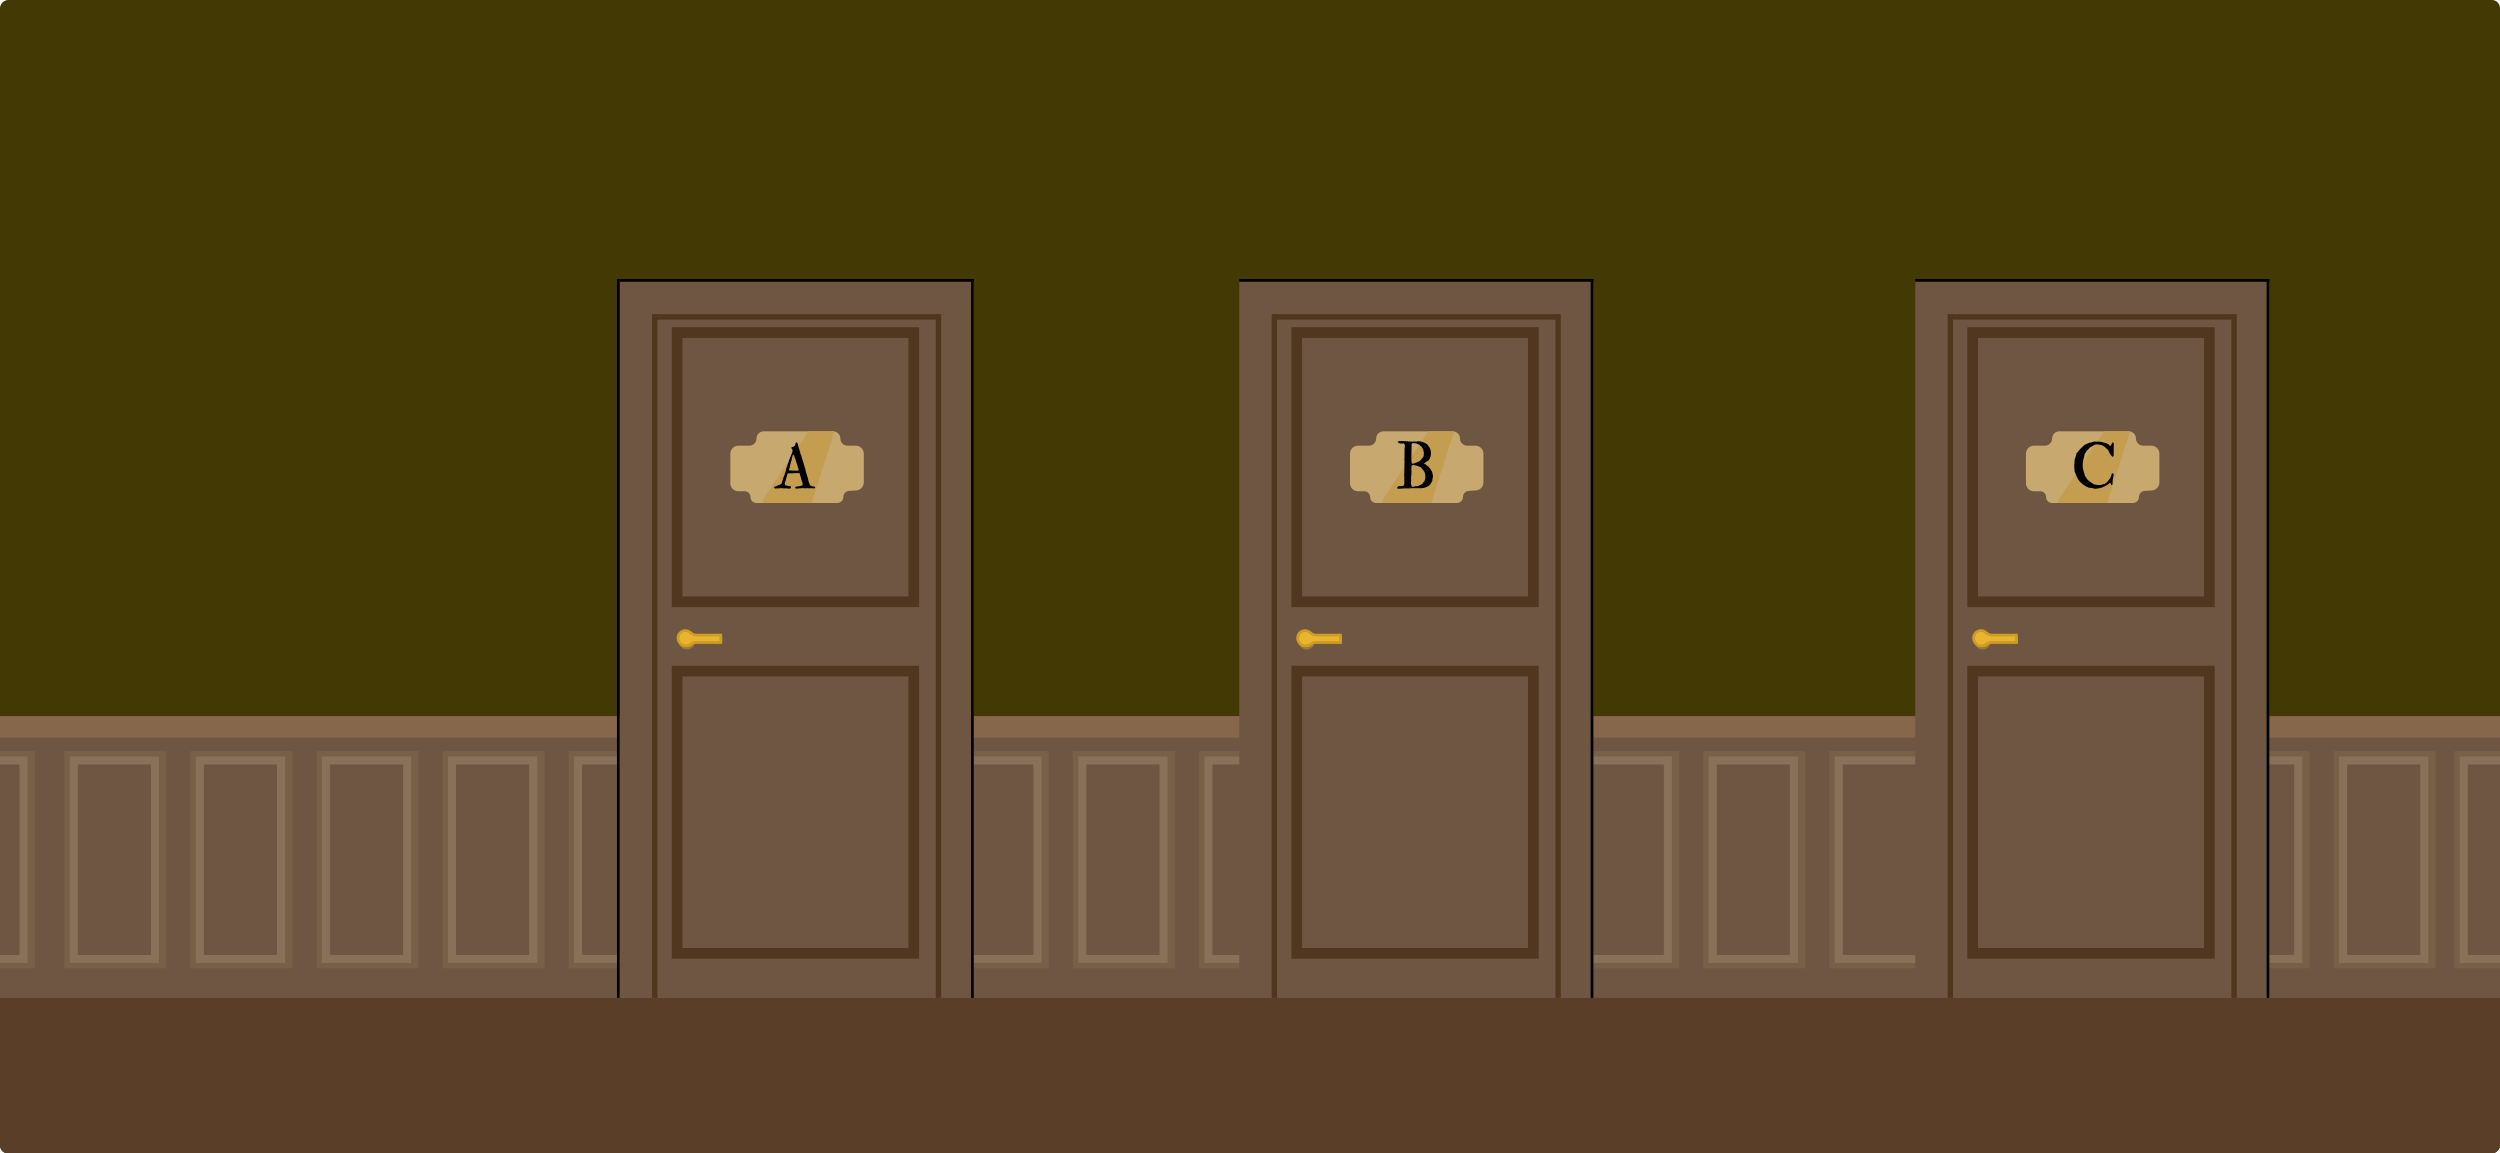 <svg width="932" height="430" viewBox="0 0 932 430" fill="none" xmlns="http://www.w3.org/2000/svg">
<g clip-path="url(#clip0_372_2349)">
<rect y="430" width="430" height="932" rx="3" transform="rotate(-90 0 430)" fill="#423904"/>
<rect y="267" width="932" height="107" fill="#6E5643"/>
<rect x="25.5" y="281.5" width="35" height="78" stroke="#785F48" stroke-width="3"/>
<rect x="27.5" y="283.5" width="30.272" height="74" stroke="#897059" stroke-width="3"/>
<rect x="-23.5" y="281.5" width="35" height="78" stroke="#785F48" stroke-width="3"/>
<rect x="-21.5" y="283.5" width="30.272" height="74" stroke="#897059" stroke-width="3"/>
<rect x="72.5" y="281.5" width="35" height="78" stroke="#785F48" stroke-width="3"/>
<rect x="74.5" y="283.5" width="30.272" height="74" stroke="#897059" stroke-width="3"/>
<rect x="119.5" y="281.5" width="35" height="78" stroke="#785F48" stroke-width="3"/>
<rect x="121.5" y="283.5" width="30.272" height="74" stroke="#897059" stroke-width="3"/>
<rect x="166.5" y="281.5" width="35" height="78" stroke="#785F48" stroke-width="3"/>
<rect x="168.5" y="283.5" width="30.272" height="74" stroke="#897059" stroke-width="3"/>
<rect x="213.5" y="281.5" width="35" height="78" stroke="#785F48" stroke-width="3"/>
<rect x="215.5" y="283.5" width="30.272" height="74" stroke="#897059" stroke-width="3"/>
<rect x="260.5" y="281.5" width="35" height="78" stroke="#785F48" stroke-width="3"/>
<rect x="262.5" y="283.5" width="30.272" height="74" stroke="#897059" stroke-width="3"/>
<rect x="307.5" y="281.5" width="35" height="78" stroke="#785F48" stroke-width="3"/>
<rect x="309.5" y="283.5" width="30.272" height="74" stroke="#897059" stroke-width="3"/>
<rect x="354.5" y="281.5" width="35" height="78" stroke="#785F48" stroke-width="3"/>
<rect x="356.5" y="283.5" width="30.272" height="74" stroke="#897059" stroke-width="3"/>
<rect x="401.5" y="281.5" width="35" height="78" stroke="#785F48" stroke-width="3"/>
<rect x="403.5" y="283.5" width="30.272" height="74" stroke="#897059" stroke-width="3"/>
<rect x="448.5" y="281.5" width="35" height="78" stroke="#785F48" stroke-width="3"/>
<rect x="450.5" y="283.5" width="30.272" height="74" stroke="#897059" stroke-width="3"/>
<rect x="495.5" y="281.5" width="35" height="78" stroke="#785F48" stroke-width="3"/>
<rect x="497.5" y="283.5" width="30.272" height="74" stroke="#897059" stroke-width="3"/>
<rect x="542.5" y="281.5" width="35" height="78" stroke="#785F48" stroke-width="3"/>
<rect x="544.5" y="283.5" width="30.272" height="74" stroke="#897059" stroke-width="3"/>
<rect x="589.5" y="281.5" width="35" height="78" stroke="#785F48" stroke-width="3"/>
<rect x="591.5" y="283.5" width="30.272" height="74" stroke="#897059" stroke-width="3"/>
<rect x="636.5" y="281.5" width="35" height="78" stroke="#785F48" stroke-width="3"/>
<rect x="638.5" y="283.5" width="30.272" height="74" stroke="#897059" stroke-width="3"/>
<rect x="683.5" y="281.5" width="35" height="78" stroke="#785F48" stroke-width="3"/>
<rect x="685.5" y="283.5" width="30.272" height="74" stroke="#897059" stroke-width="3"/>
<rect x="730.5" y="281.5" width="35" height="78" stroke="#785F48" stroke-width="3"/>
<rect x="732.5" y="283.5" width="30.272" height="74" stroke="#897059" stroke-width="3"/>
<rect x="777.5" y="281.5" width="35" height="78" stroke="#785F48" stroke-width="3"/>
<rect x="779.5" y="283.5" width="30.272" height="74" stroke="#897059" stroke-width="3"/>
<rect x="824.5" y="281.5" width="35" height="78" stroke="#785F48" stroke-width="3"/>
<rect x="826.5" y="283.5" width="30.272" height="74" stroke="#897059" stroke-width="3"/>
<rect x="871.5" y="281.5" width="35" height="78" stroke="#785F48" stroke-width="3"/>
<rect x="873.5" y="283.5" width="30.272" height="74" stroke="#897059" stroke-width="3"/>
<rect x="916.5" y="281.5" width="35" height="78" stroke="#785F48" stroke-width="3"/>
<rect x="918.5" y="283.5" width="30.272" height="74" stroke="#897059" stroke-width="3"/>
<rect y="267" width="932" height="8" fill="#86674B"/>
<rect y="372" width="932" height="58" fill="#5B3E27"/>
<rect width="131.976" height="266.975" transform="matrix(-1 0 0 1 362.976 105)" fill="#6E5643"/>
<path fill-rule="evenodd" clip-rule="evenodd" d="M350.873 117.115H348.858V117.135H245.089V117.115H243.074V372.001H245.089V119.15H348.858V372.001H350.873V117.115Z" fill="#452910" fill-opacity="0.71"/>
<rect x="-2" y="2" width="88.228" height="105.217" transform="matrix(-1 0 0 1 338.645 248.19)" stroke="#452910" stroke-opacity="0.67" stroke-width="4"/>
<rect x="-2" y="2" width="88.228" height="100.363" transform="matrix(-1 0 0 1 338.645 121.983)" stroke="#452910" stroke-opacity="0.67" stroke-width="4"/>
<ellipse cx="3.022" cy="3.022" rx="3.022" ry="3.022" transform="matrix(-1 0 0 1 259.149 235.108)" fill="#E9B42E"/>
<rect width="13.097" height="2.015" transform="matrix(-1 0 0 1 269.208 237.104)" fill="#E9B42E"/>
<ellipse cx="3.022" cy="3.022" rx="3.022" ry="3.022" transform="matrix(-1 0 0 1 259.149 236.115)" fill="#E9B42E" fill-opacity="0.37"/>
<rect width="13.097" height="2.015" transform="matrix(-1 0 0 1 269.208 238.112)" fill="#E9B42E" fill-opacity="0.37"/>
<path d="M269.208 236.766H259.674C258.918 236.766 258.186 236.5 257.606 236.015L257.277 235.739C256.16 234.805 254.511 234.897 253.505 235.949V235.949C252.66 236.832 252.496 238.165 253.1 239.227L253.156 239.325C254.012 240.829 255.982 241.26 257.389 240.252L257.663 240.055C258.21 239.663 258.866 239.452 259.539 239.452H269.208" stroke="#CE9E23"/>
<rect width="1.007" height="2.015" transform="matrix(-1 0 0 1 269.208 237.104)" fill="#CE9E23"/>
<path d="M279.355 166.15H275.268C273.611 166.15 272.268 167.493 272.268 169.15V180.139C272.268 181.796 273.611 183.139 275.268 183.139H277.608C278.814 183.139 279.792 184.117 279.792 185.324C279.792 186.53 280.77 187.508 281.976 187.508H312.148C313.392 187.508 314.402 186.499 314.402 185.254C314.402 184.065 315.325 183.081 316.512 183.005L319.213 182.833C320.793 182.732 322.022 181.422 322.022 179.839V169.15C322.022 167.493 320.679 166.15 319.022 166.15H315.955C314.48 166.15 313.285 164.955 313.285 163.48C313.285 162.006 312.09 160.811 310.615 160.811H284.695C283.22 160.811 282.025 162.006 282.025 163.48C282.025 164.955 280.829 166.15 279.355 166.15Z" fill="#C7A96F"/>
<path d="M284.397 186.295L301.387 160.811H311.095L302.6 187.508H284.397V186.295Z" fill="#C49D51"/>
<rect x="231" y="104" width="132" height="1" fill="black"/>
<rect x="362" y="372" width="268" height="1" transform="rotate(-90 362 372)" fill="black"/>
<rect x="230" y="372" width="268" height="1" transform="rotate(-90 230 372)" fill="black"/>
<rect width="131.976" height="266.975" transform="matrix(-1 0 0 1 593.976 105)" fill="#6E5643"/>
<path fill-rule="evenodd" clip-rule="evenodd" d="M581.873 117.115H579.858V117.135H476.089V117.115H474.074V372.001H476.089V119.15H579.858V372.001H581.873V117.115Z" fill="#452910" fill-opacity="0.71"/>
<rect x="-2" y="2" width="88.228" height="105.217" transform="matrix(-1 0 0 1 569.645 248.19)" stroke="#452910" stroke-opacity="0.67" stroke-width="4"/>
<rect x="-2" y="2" width="88.228" height="100.363" transform="matrix(-1 0 0 1 569.645 121.983)" stroke="#452910" stroke-opacity="0.67" stroke-width="4"/>
<ellipse cx="3.022" cy="3.022" rx="3.022" ry="3.022" transform="matrix(-1 0 0 1 490.149 235.108)" fill="#E9B42E"/>
<rect width="13.097" height="2.015" transform="matrix(-1 0 0 1 500.208 237.104)" fill="#E9B42E"/>
<ellipse cx="3.022" cy="3.022" rx="3.022" ry="3.022" transform="matrix(-1 0 0 1 490.149 236.115)" fill="#E9B42E" fill-opacity="0.37"/>
<rect width="13.097" height="2.015" transform="matrix(-1 0 0 1 500.208 238.112)" fill="#E9B42E" fill-opacity="0.37"/>
<path d="M500.208 236.766H490.674C489.918 236.766 489.186 236.5 488.606 236.015L488.277 235.739C487.16 234.805 485.511 234.897 484.505 235.949V235.949C483.66 236.832 483.496 238.165 484.1 239.227L484.156 239.325C485.012 240.829 486.982 241.26 488.389 240.252L488.663 240.055C489.21 239.663 489.866 239.452 490.539 239.452H500.208" stroke="#CE9E23"/>
<rect width="1.007" height="2.015" transform="matrix(-1 0 0 1 500.208 237.104)" fill="#CE9E23"/>
<path d="M510.355 166.15H506.268C504.611 166.15 503.268 167.493 503.268 169.15V180.139C503.268 181.796 504.611 183.139 506.268 183.139H508.608C509.814 183.139 510.792 184.117 510.792 185.324C510.792 186.53 511.77 187.508 512.976 187.508H543.148C544.392 187.508 545.402 186.499 545.402 185.254C545.402 184.065 546.325 183.081 547.512 183.005L550.213 182.833C551.793 182.732 553.022 181.422 553.022 179.839V169.15C553.022 167.493 551.679 166.15 550.022 166.15H546.955C545.48 166.15 544.285 164.955 544.285 163.48C544.285 162.006 543.09 160.811 541.615 160.811H515.695C514.22 160.811 513.025 162.006 513.025 163.48C513.025 164.955 511.829 166.15 510.355 166.15Z" fill="#C7A96F"/>
<path d="M515.397 186.295L532.387 160.811H542.095L533.6 187.508H515.397V186.295Z" fill="#C49D51"/>
<rect x="462" y="104" width="132" height="1" fill="black"/>
<rect x="593" y="372" width="268" height="1" transform="rotate(-90 593 372)" fill="black"/>
<rect width="131.976" height="266.975" transform="matrix(-1 0 0 1 845.976 105)" fill="#6E5643"/>
<path fill-rule="evenodd" clip-rule="evenodd" d="M833.873 117.115H831.858V117.135H728.089V117.115H726.074V372.001H728.089V119.15H831.858V372.001H833.873V117.115Z" fill="#452910" fill-opacity="0.71"/>
<rect x="-2" y="2" width="88.228" height="105.217" transform="matrix(-1 0 0 1 821.645 248.19)" stroke="#452910" stroke-opacity="0.67" stroke-width="4"/>
<rect x="-2" y="2" width="88.228" height="100.363" transform="matrix(-1 0 0 1 821.645 121.983)" stroke="#452910" stroke-opacity="0.67" stroke-width="4"/>
<ellipse cx="3.022" cy="3.022" rx="3.022" ry="3.022" transform="matrix(-1 0 0 1 742.149 235.108)" fill="#E9B42E"/>
<rect width="13.097" height="2.015" transform="matrix(-1 0 0 1 752.208 237.104)" fill="#E9B42E"/>
<ellipse cx="3.022" cy="3.022" rx="3.022" ry="3.022" transform="matrix(-1 0 0 1 742.149 236.115)" fill="#E9B42E" fill-opacity="0.37"/>
<rect width="13.097" height="2.015" transform="matrix(-1 0 0 1 752.208 238.112)" fill="#E9B42E" fill-opacity="0.37"/>
<path d="M752.208 236.766H742.674C741.918 236.766 741.186 236.5 740.606 236.015L740.277 235.739C739.16 234.805 737.511 234.897 736.505 235.949V235.949C735.66 236.832 735.496 238.165 736.1 239.227L736.156 239.325C737.012 240.829 738.982 241.26 740.389 240.252L740.663 240.055C741.21 239.663 741.866 239.452 742.539 239.452H752.208" stroke="#CE9E23"/>
<rect width="1.007" height="2.015" transform="matrix(-1 0 0 1 752.208 237.104)" fill="#CE9E23"/>
<path d="M762.355 166.15H758.268C756.611 166.15 755.268 167.493 755.268 169.15V180.139C755.268 181.796 756.611 183.139 758.268 183.139H760.608C761.814 183.139 762.792 184.117 762.792 185.324C762.792 186.53 763.77 187.508 764.976 187.508H795.148C796.392 187.508 797.402 186.499 797.402 185.254C797.402 184.065 798.325 183.081 799.512 183.005L802.213 182.833C803.793 182.732 805.022 181.422 805.022 179.839V169.15C805.022 167.493 803.679 166.15 802.022 166.15H798.955C797.48 166.15 796.285 164.955 796.285 163.48C796.285 162.006 795.09 160.811 793.615 160.811H767.695C766.22 160.811 765.025 162.006 765.025 163.48C765.025 164.955 763.829 166.15 762.355 166.15Z" fill="#C7A96F"/>
<path d="M767.397 186.295L784.387 160.811H794.095L785.6 187.508H767.397V186.295Z" fill="#C49D51"/>
<rect x="714" y="104" width="132" height="1" fill="black"/>
<rect x="845" y="372" width="268" height="1" transform="rotate(-90 845 372)" fill="black"/>
<path d="M294.297 175.32C294.508 175.352 294.734 175.379 294.977 175.402C295.219 175.418 295.461 175.43 295.703 175.438C295.953 175.445 296.195 175.453 296.43 175.461C296.672 175.461 296.895 175.461 297.098 175.461H297.332C297.449 175.461 297.547 175.445 297.625 175.414C297.703 175.375 297.742 175.285 297.742 175.145C297.742 174.988 297.703 174.836 297.625 174.688C297.555 174.539 297.496 174.391 297.449 174.242C297.363 173.945 297.281 173.645 297.203 173.34C297.133 173.035 297.043 172.746 296.934 172.473C296.934 172.457 296.91 172.41 296.863 172.332C296.816 172.246 296.789 172.195 296.781 172.18C296.773 172.156 296.762 172.109 296.746 172.039C296.738 171.969 296.727 171.891 296.711 171.805C296.695 171.719 296.68 171.641 296.664 171.57C296.656 171.5 296.648 171.453 296.641 171.43C296.641 171.422 296.629 171.391 296.605 171.336C296.582 171.273 296.551 171.207 296.512 171.137C296.48 171.059 296.449 170.98 296.418 170.902C296.387 170.824 296.363 170.762 296.348 170.715C296.348 170.715 296.34 170.699 296.324 170.668C296.309 170.637 296.293 170.605 296.277 170.574C296.262 170.535 296.246 170.504 296.23 170.48C296.215 170.449 296.207 170.43 296.207 170.422C296.168 170.352 296.141 170.273 296.125 170.188C296.109 170.102 296.09 170.02 296.066 169.941C296.051 169.863 296.027 169.789 295.996 169.719C295.965 169.648 295.918 169.59 295.855 169.543H295.797C295.688 169.543 295.594 169.633 295.516 169.812C295.445 169.992 295.383 170.195 295.328 170.422C295.273 170.648 295.227 170.871 295.188 171.09C295.156 171.301 295.129 171.441 295.105 171.512C295.09 171.559 295.066 171.637 295.035 171.746C295.004 171.855 294.98 171.922 294.965 171.945C294.879 172.281 294.785 172.617 294.684 172.953C294.59 173.281 294.508 173.613 294.438 173.949C294.438 173.957 294.434 173.988 294.426 174.043C294.426 174.09 294.422 174.145 294.414 174.207C294.406 174.262 294.398 174.316 294.391 174.371C294.383 174.418 294.379 174.449 294.379 174.465C294.355 174.527 294.328 174.574 294.297 174.605C294.273 174.637 294.25 174.672 294.227 174.711C294.203 174.742 294.184 174.781 294.168 174.828C294.152 174.867 294.145 174.922 294.145 174.992V175.074C294.145 175.137 294.152 175.191 294.168 175.238C294.184 175.277 294.227 175.305 294.297 175.32ZM288.59 181.742C288.59 181.68 288.613 181.613 288.66 181.543C288.707 181.473 288.754 181.422 288.801 181.391C288.816 181.391 288.875 181.387 288.977 181.379C289.078 181.363 289.145 181.348 289.176 181.332C289.363 181.277 289.535 181.211 289.691 181.133C289.848 181.047 290.012 180.961 290.184 180.875C290.355 180.805 290.504 180.75 290.629 180.711C290.754 180.672 290.863 180.625 290.957 180.57C291.059 180.516 291.152 180.441 291.238 180.348C291.332 180.254 291.426 180.121 291.52 179.949C291.574 179.848 291.605 179.719 291.613 179.562C291.629 179.406 291.645 179.285 291.66 179.199C291.66 179.191 291.672 179.172 291.695 179.141C291.727 179.102 291.742 179.078 291.742 179.07C291.75 179.039 291.762 178.996 291.777 178.941C291.801 178.887 291.812 178.852 291.812 178.836C291.812 178.828 291.812 178.801 291.812 178.754C291.82 178.707 291.828 178.66 291.836 178.613C291.844 178.566 291.852 178.523 291.859 178.484C291.867 178.438 291.871 178.41 291.871 178.402C291.879 178.387 291.891 178.367 291.906 178.344C291.914 178.328 291.922 178.312 291.93 178.297C291.938 178.273 291.945 178.254 291.953 178.238C292 178.16 292.051 178.059 292.105 177.934C292.168 177.809 292.227 177.676 292.281 177.535C292.336 177.395 292.387 177.262 292.434 177.137C292.48 177.004 292.516 176.891 292.539 176.797C292.594 176.562 292.664 176.328 292.75 176.094C292.844 175.859 292.926 175.625 292.996 175.391C293.027 175.234 293.059 175.066 293.09 174.887C293.121 174.707 293.156 174.539 293.195 174.383C293.211 174.359 293.234 174.301 293.266 174.207C293.297 174.105 293.32 174.039 293.336 174.008C293.344 173.992 293.371 173.957 293.418 173.902C293.465 173.84 293.488 173.801 293.488 173.785C293.496 173.777 293.5 173.758 293.5 173.727C293.508 173.688 293.516 173.648 293.523 173.609C293.531 173.562 293.535 173.523 293.535 173.492C293.543 173.453 293.547 173.43 293.547 173.422C293.562 173.391 293.578 173.344 293.594 173.281C293.617 173.211 293.637 173.145 293.652 173.082C293.668 173.02 293.68 172.965 293.688 172.918C293.703 172.863 293.711 172.832 293.711 172.824C293.711 172.816 293.723 172.789 293.746 172.742C293.77 172.688 293.793 172.633 293.816 172.578C293.84 172.516 293.859 172.461 293.875 172.414C293.898 172.359 293.914 172.324 293.922 172.309C293.938 172.293 293.961 172.242 293.992 172.156C294.023 172.07 294.055 171.98 294.086 171.887C294.117 171.785 294.145 171.691 294.168 171.605C294.199 171.512 294.215 171.453 294.215 171.43C294.246 171.352 294.277 171.25 294.309 171.125C294.348 171 294.391 170.875 294.438 170.75C294.484 170.617 294.539 170.496 294.602 170.387C294.664 170.27 294.734 170.184 294.812 170.129C294.844 169.934 294.895 169.75 294.965 169.578C295.035 169.398 295.109 169.227 295.188 169.062C295.266 168.891 295.332 168.719 295.387 168.547C295.449 168.367 295.48 168.18 295.48 167.984C295.48 167.82 295.453 167.691 295.398 167.598C295.352 167.504 295.297 167.43 295.234 167.375C295.18 167.312 295.125 167.254 295.07 167.199C295.023 167.145 295 167.07 295 166.977C295 166.961 295.004 166.938 295.012 166.906C295.02 166.867 295.023 166.84 295.023 166.824C295.133 166.762 295.258 166.707 295.398 166.66C295.539 166.613 295.676 166.562 295.809 166.508C295.949 166.445 296.074 166.371 296.184 166.285C296.293 166.191 296.367 166.074 296.406 165.934C296.414 165.918 296.43 165.875 296.453 165.805C296.477 165.734 296.5 165.66 296.523 165.582C296.547 165.504 296.57 165.43 296.594 165.359C296.617 165.289 296.633 165.246 296.641 165.23C296.656 165.16 296.688 165.09 296.734 165.02C296.789 164.949 296.855 164.914 296.934 164.914C296.941 164.914 296.945 164.918 296.945 164.926C296.953 164.926 296.961 164.926 296.969 164.926H296.992C297.016 164.941 297.043 164.969 297.074 165.008C297.113 165.039 297.152 165.074 297.191 165.113C297.238 165.152 297.277 165.191 297.309 165.23C297.34 165.262 297.359 165.285 297.367 165.301C297.383 165.301 297.398 165.328 297.414 165.383C297.438 165.43 297.449 165.469 297.449 165.5C297.449 165.531 297.461 165.598 297.484 165.699C297.508 165.801 297.531 165.91 297.555 166.027C297.578 166.137 297.602 166.242 297.625 166.344C297.648 166.445 297.66 166.508 297.66 166.531C297.668 166.562 297.691 166.637 297.73 166.754C297.77 166.871 297.809 166.996 297.848 167.129C297.895 167.254 297.938 167.375 297.977 167.492C298.016 167.602 298.035 167.672 298.035 167.703C298.105 167.953 298.176 168.223 298.246 168.512C298.316 168.801 298.391 169.07 298.469 169.32C298.469 169.328 298.477 169.355 298.492 169.402C298.516 169.441 298.539 169.488 298.562 169.543C298.594 169.59 298.621 169.637 298.645 169.684C298.676 169.723 298.695 169.746 298.703 169.754C298.766 169.902 298.801 170.062 298.809 170.234C298.824 170.398 298.863 170.559 298.926 170.715C299.082 171.207 299.242 171.684 299.406 172.145C299.57 172.605 299.719 173.082 299.852 173.574C299.859 173.598 299.871 173.645 299.887 173.715C299.902 173.785 299.918 173.863 299.934 173.949C299.949 174.027 299.965 174.102 299.98 174.172C299.996 174.242 300.004 174.285 300.004 174.301C300.012 174.316 300.027 174.352 300.051 174.406C300.074 174.453 300.098 174.504 300.121 174.559C300.152 174.613 300.176 174.664 300.191 174.711C300.215 174.758 300.227 174.785 300.227 174.793C300.227 174.809 300.23 174.844 300.238 174.898C300.246 174.945 300.254 175 300.262 175.062C300.27 175.117 300.277 175.172 300.285 175.227C300.293 175.273 300.297 175.305 300.297 175.32C300.305 175.352 300.32 175.422 300.344 175.531C300.375 175.641 300.406 175.758 300.438 175.883C300.477 176 300.512 176.113 300.543 176.223C300.574 176.332 300.594 176.402 300.602 176.434C300.688 176.746 300.785 177.055 300.895 177.359C301.012 177.664 301.109 177.984 301.188 178.32C301.25 178.617 301.309 178.906 301.363 179.188C301.426 179.461 301.512 179.734 301.621 180.008C301.668 180.125 301.711 180.254 301.75 180.395C301.789 180.527 301.844 180.641 301.914 180.734C302 180.867 302.109 180.977 302.242 181.062C302.383 181.141 302.527 181.203 302.676 181.25C302.832 181.297 302.988 181.332 303.145 181.355C303.309 181.371 303.457 181.383 303.59 181.391C303.707 181.43 303.777 181.492 303.801 181.578C303.832 181.656 303.848 181.746 303.848 181.848C303.848 181.855 303.844 181.867 303.836 181.883C303.836 181.891 303.836 181.902 303.836 181.918C303.828 181.941 303.824 181.961 303.824 181.977L303.672 182.059H303.297H302.781C302.766 182.059 302.727 182.043 302.664 182.012C302.609 181.988 302.578 181.977 302.57 181.977H302.512C302.387 181.977 302.27 181.988 302.16 182.012C302.051 182.043 301.93 182.059 301.797 182.059C301.641 182.059 301.48 182.043 301.316 182.012C301.16 181.988 301 181.977 300.836 181.977C300.75 181.977 300.668 181.988 300.59 182.012C300.512 182.043 300.43 182.059 300.344 182.059C300.133 182.059 299.922 182.043 299.711 182.012C299.508 181.988 299.293 181.977 299.066 181.977C298.738 181.977 298.406 182.004 298.07 182.059C297.742 182.113 297.402 182.141 297.051 182.141H296.699C296.637 182.086 296.582 182.023 296.535 181.953C296.496 181.883 296.477 181.805 296.477 181.719C296.477 181.617 296.531 181.539 296.641 181.484C296.758 181.43 296.902 181.387 297.074 181.355C297.246 181.324 297.438 181.301 297.648 181.285C297.867 181.262 298.078 181.234 298.281 181.203C298.484 181.172 298.668 181.125 298.832 181.062C299.004 181 299.133 180.914 299.219 180.805V180.559V180.312C299.211 180.305 299.199 180.277 299.184 180.23C299.176 180.176 299.164 180.117 299.148 180.055C299.133 179.984 299.117 179.922 299.102 179.867C299.086 179.805 299.074 179.754 299.066 179.715C299.059 179.699 299.043 179.66 299.02 179.598C298.996 179.535 298.969 179.469 298.938 179.398C298.914 179.32 298.891 179.25 298.867 179.188C298.852 179.125 298.844 179.086 298.844 179.07C298.836 179.047 298.82 178.996 298.797 178.918C298.781 178.84 298.762 178.754 298.738 178.66C298.715 178.566 298.691 178.48 298.668 178.402C298.645 178.316 298.633 178.262 298.633 178.238C298.625 178.23 298.609 178.195 298.586 178.133C298.57 178.07 298.547 178.004 298.516 177.934C298.492 177.855 298.469 177.785 298.445 177.723C298.43 177.652 298.418 177.609 298.41 177.594C298.387 177.508 298.363 177.406 298.34 177.289C298.316 177.164 298.285 177.039 298.246 176.914C298.215 176.789 298.176 176.676 298.129 176.574C298.082 176.473 298.023 176.398 297.953 176.352H297.449H296.934C296.918 176.352 296.879 176.367 296.816 176.398C296.754 176.422 296.715 176.434 296.699 176.434H296.676H296.641C296.633 176.434 296.605 176.43 296.559 176.422C296.52 176.414 296.473 176.406 296.418 176.398C296.371 176.383 296.324 176.371 296.277 176.363C296.238 176.355 296.215 176.352 296.207 176.352C296.199 176.352 296.176 176.355 296.137 176.363C296.098 176.371 296.059 176.383 296.02 176.398C295.98 176.406 295.941 176.414 295.902 176.422C295.871 176.43 295.855 176.434 295.855 176.434H294.508C294.477 176.434 294.422 176.438 294.344 176.445C294.273 176.445 294.195 176.449 294.109 176.457C294.023 176.465 293.941 176.473 293.863 176.48C293.793 176.488 293.742 176.496 293.711 176.504C293.695 176.512 293.684 176.52 293.676 176.527C293.66 176.535 293.648 176.543 293.641 176.551C293.641 176.559 293.637 176.562 293.629 176.562C293.473 177.055 293.32 177.555 293.172 178.062C293.031 178.57 292.895 179.074 292.762 179.574C292.73 179.699 292.684 179.832 292.621 179.973C292.566 180.113 292.539 180.25 292.539 180.383C292.539 180.484 292.562 180.586 292.609 180.688C292.664 180.789 292.715 180.879 292.762 180.957C292.785 180.957 292.832 180.961 292.902 180.969C292.973 180.977 293.047 180.988 293.125 181.004C293.203 181.012 293.277 181.02 293.348 181.027C293.418 181.035 293.465 181.039 293.488 181.039C293.496 181.039 293.52 181.047 293.559 181.062C293.605 181.078 293.652 181.094 293.699 181.109C293.754 181.125 293.801 181.141 293.84 181.156C293.887 181.164 293.914 181.168 293.922 181.168C294.023 181.191 294.129 181.207 294.238 181.215C294.355 181.223 294.461 181.238 294.555 181.262C294.648 181.285 294.727 181.328 294.789 181.391C294.852 181.445 294.883 181.535 294.883 181.66C294.883 181.887 294.832 182.023 294.73 182.07C294.637 182.117 294.504 182.141 294.332 182.141H294.18H293.711C293.695 182.141 293.66 182.137 293.605 182.129C293.559 182.121 293.508 182.109 293.453 182.094C293.398 182.086 293.344 182.078 293.289 182.07C293.242 182.062 293.211 182.059 293.195 182.059H291.812C291.797 182.059 291.762 182.055 291.707 182.047C291.66 182.039 291.605 182.027 291.543 182.012C291.488 182.004 291.434 181.996 291.379 181.988C291.332 181.98 291.301 181.977 291.285 181.977H291.086C291.016 181.977 290.953 181.98 290.898 181.988C290.844 181.996 290.777 182.02 290.699 182.059H289.469C289.438 182.074 289.398 182.09 289.352 182.105C289.305 182.129 289.273 182.141 289.258 182.141H289.199C289.16 182.141 289.105 182.129 289.035 182.105C288.973 182.082 288.91 182.051 288.848 182.012C288.777 181.98 288.719 181.941 288.672 181.895C288.617 181.84 288.59 181.789 288.59 181.742Z" fill="black"/>
<path d="M526.164 170.387V171.02C526.164 171.285 526.168 171.547 526.176 171.805C526.184 172.062 526.207 172.316 526.246 172.566C526.254 172.652 526.297 172.723 526.375 172.777C526.461 172.832 526.547 172.859 526.633 172.859C526.836 172.859 527.02 172.824 527.184 172.754C527.348 172.684 527.52 172.621 527.699 172.566C528.074 172.441 528.383 172.324 528.625 172.215C528.875 172.105 529.094 171.98 529.281 171.84C529.469 171.699 529.645 171.531 529.809 171.336C529.98 171.133 530.176 170.883 530.395 170.586C530.48 170.492 530.559 170.391 530.629 170.281C530.707 170.172 530.754 170.062 530.77 169.953V169.73V169.203C530.77 169.188 530.781 169.137 530.805 169.051C530.836 168.965 530.852 168.918 530.852 168.91V168.863V168.828C530.812 168.672 530.773 168.504 530.734 168.324C530.703 168.137 530.664 167.965 530.617 167.809C530.594 167.715 530.547 167.594 530.477 167.445C530.406 167.297 530.328 167.148 530.242 167C530.156 166.852 530.07 166.715 529.984 166.59C529.898 166.465 529.824 166.383 529.762 166.344C529.746 166.336 529.703 166.328 529.633 166.32C529.562 166.305 529.527 166.289 529.527 166.273C529.52 166.258 529.496 166.211 529.457 166.133C529.418 166.047 529.398 165.992 529.398 165.969C529.391 165.969 529.375 165.957 529.352 165.934C529.336 165.926 529.324 165.918 529.316 165.91C529.113 165.816 528.906 165.723 528.695 165.629C528.484 165.535 528.27 165.434 528.051 165.324C528.012 165.316 527.938 165.305 527.828 165.289C527.719 165.273 527.602 165.258 527.477 165.242C527.359 165.227 527.246 165.211 527.137 165.195C527.027 165.18 526.953 165.172 526.914 165.172H526.855C526.652 165.172 526.496 165.242 526.387 165.383C526.277 165.516 526.23 165.691 526.246 165.91C526.254 166.668 526.242 167.414 526.211 168.148C526.18 168.883 526.164 169.629 526.164 170.387ZM526.023 180.207C526.023 180.457 526.051 180.656 526.105 180.805C526.16 180.953 526.25 181.129 526.375 181.332C526.375 181.348 526.387 181.375 526.41 181.414C526.441 181.453 526.457 181.477 526.457 181.484C526.473 181.484 526.516 181.488 526.586 181.496C526.656 181.504 526.699 181.508 526.715 181.508C526.871 181.508 527.008 181.473 527.125 181.402C527.25 181.332 527.391 181.289 527.547 181.273C527.688 181.266 527.816 181.262 527.934 181.262C528.059 181.254 528.18 181.246 528.297 181.238C528.414 181.23 528.531 181.215 528.648 181.191C528.766 181.16 528.891 181.109 529.023 181.039C529.039 181.031 529.066 181.016 529.105 180.992C529.152 180.961 529.199 180.93 529.246 180.898C529.293 180.867 529.336 180.84 529.375 180.816C529.422 180.793 529.453 180.781 529.469 180.781C529.477 180.773 529.5 180.762 529.539 180.746C529.586 180.723 529.633 180.703 529.68 180.688C529.734 180.664 529.781 180.648 529.82 180.641C529.867 180.625 529.895 180.617 529.902 180.617C529.934 180.609 529.984 180.578 530.055 180.523C530.133 180.461 530.18 180.422 530.195 180.406C530.211 180.383 530.25 180.336 530.312 180.266C530.375 180.188 530.445 180.102 530.523 180.008C530.602 179.914 530.676 179.82 530.746 179.727C530.816 179.633 530.871 179.562 530.91 179.516C530.941 179.484 530.973 179.445 531.004 179.398C531.043 179.352 531.062 179.32 531.062 179.305C531.133 179.156 531.184 179 531.215 178.836C531.254 178.664 531.305 178.5 531.367 178.344V177.254C531.328 177.215 531.301 177.168 531.285 177.113C531.27 177.059 531.262 177.008 531.262 176.961C531.262 176.914 531.266 176.867 531.273 176.82C531.281 176.773 531.285 176.734 531.285 176.703V176.668C531.27 176.551 531.227 176.438 531.156 176.328C531.086 176.211 531.051 176.086 531.051 175.953C531.051 175.938 531.051 175.922 531.051 175.906C531.059 175.891 531.062 175.875 531.062 175.859C531.039 175.828 530.992 175.77 530.922 175.684C530.859 175.598 530.785 175.508 530.699 175.414C530.621 175.32 530.543 175.234 530.465 175.156C530.395 175.078 530.344 175.023 530.312 174.992C530.312 174.977 530.281 174.941 530.219 174.887C530.156 174.824 530.125 174.785 530.125 174.77C530.109 174.754 530.094 174.719 530.078 174.664C530.07 174.602 530.066 174.559 530.066 174.535C530.043 174.527 530.012 174.508 529.973 174.477C529.941 174.438 529.918 174.414 529.902 174.406C529.723 174.266 529.527 174.145 529.316 174.043C529.113 173.941 528.902 173.855 528.684 173.785C528.465 173.715 528.242 173.652 528.016 173.598C527.789 173.543 527.566 173.488 527.348 173.434C527.332 173.434 527.301 173.43 527.254 173.422C527.215 173.406 527.172 173.391 527.125 173.375C527.078 173.359 527.031 173.344 526.984 173.328C526.945 173.312 526.922 173.301 526.914 173.293C526.844 173.285 526.766 173.301 526.68 173.34C526.594 173.379 526.512 173.43 526.434 173.492C526.355 173.555 526.289 173.625 526.234 173.703C526.188 173.773 526.164 173.836 526.164 173.891V175.625C526.18 175.656 526.195 175.711 526.211 175.789C526.234 175.859 526.246 175.902 526.246 175.918V175.977V176C526.246 176.008 526.234 176.031 526.211 176.07C526.195 176.109 526.18 176.137 526.164 176.152C526.164 176.285 526.168 176.406 526.176 176.516C526.184 176.625 526.188 176.734 526.188 176.844C526.188 176.961 526.18 177.074 526.164 177.184C526.148 177.293 526.121 177.414 526.082 177.547C526.066 177.562 526.055 177.582 526.047 177.605C526.031 177.652 526.023 177.68 526.023 177.688V177.723C526.023 177.793 526.031 177.859 526.047 177.922C526.07 177.984 526.082 178.059 526.082 178.145V178.262C526.082 178.27 526.07 178.305 526.047 178.367C526.031 178.43 526.023 178.465 526.023 178.473C526.023 178.496 526.031 178.539 526.047 178.602C526.07 178.656 526.082 178.691 526.082 178.707V178.953C526.082 179.156 526.07 179.367 526.047 179.586C526.031 179.797 526.023 180.004 526.023 180.207ZM520.832 181.859C520.832 181.773 520.855 181.695 520.902 181.625C520.957 181.555 521.02 181.492 521.09 181.438C521.168 181.383 521.25 181.336 521.336 181.297C521.422 181.258 521.496 181.223 521.559 181.191C521.816 181.215 522.086 181.227 522.367 181.227C522.516 181.227 522.66 181.219 522.801 181.203C522.941 181.18 523.066 181.137 523.176 181.074C523.285 181.004 523.371 180.91 523.434 180.793C523.496 180.676 523.527 180.52 523.527 180.324V177.547C523.512 177.516 523.496 177.453 523.48 177.359C523.473 177.266 523.469 177.203 523.469 177.172V177.102V177.043C523.469 177.02 523.473 176.969 523.48 176.891C523.488 176.812 523.492 176.727 523.492 176.633C523.5 176.539 523.508 176.453 523.516 176.375C523.523 176.289 523.527 176.234 523.527 176.211C523.527 176.148 523.527 176.027 523.527 175.848C523.535 175.668 523.539 175.48 523.539 175.285C523.547 175.082 523.551 174.891 523.551 174.711C523.559 174.523 523.562 174.395 523.562 174.324V173.949C523.57 173.879 523.574 173.746 523.574 173.551C523.582 173.355 523.586 173.152 523.586 172.941C523.594 172.723 523.598 172.516 523.598 172.32C523.605 172.125 523.609 171.992 523.609 171.922C523.609 171.906 523.605 171.879 523.598 171.84C523.59 171.793 523.578 171.746 523.562 171.699C523.555 171.645 523.547 171.598 523.539 171.559C523.531 171.512 523.527 171.48 523.527 171.465V171.383V171.324C523.527 171.309 523.531 171.277 523.539 171.23C523.547 171.176 523.555 171.121 523.562 171.066C523.57 171.012 523.578 170.961 523.586 170.914C523.594 170.859 523.602 170.82 523.609 170.797V167.434C523.609 167.23 523.633 167.043 523.68 166.871C523.734 166.691 523.762 166.492 523.762 166.273C523.762 166.062 523.73 165.887 523.668 165.746C523.613 165.598 523.492 165.457 523.305 165.324C523.258 165.34 523.172 165.348 523.047 165.348C522.93 165.348 522.809 165.348 522.684 165.348C522.551 165.348 522.426 165.348 522.309 165.348C522.199 165.348 522.125 165.34 522.086 165.324C522.016 165.324 521.926 165.305 521.816 165.266C521.715 165.227 521.609 165.184 521.5 165.137C521.398 165.082 521.305 165.023 521.219 164.961C521.133 164.898 521.074 164.844 521.043 164.797C521.145 164.641 521.254 164.547 521.371 164.516C521.488 164.477 521.617 164.457 521.758 164.457H522.203C522.227 164.457 522.277 164.445 522.355 164.422C522.441 164.391 522.492 164.375 522.508 164.375C522.516 164.375 522.535 164.379 522.566 164.387C522.598 164.395 522.629 164.406 522.66 164.422C522.691 164.43 522.719 164.438 522.742 164.445C522.773 164.453 522.793 164.457 522.801 164.457H524.055C524.109 164.488 524.172 164.512 524.242 164.527C524.312 164.535 524.383 164.539 524.453 164.539H524.723H524.863L524.957 164.562C525.02 164.578 525.055 164.59 525.062 164.598H525.812H526.082C526.105 164.598 526.148 164.602 526.211 164.609C526.281 164.617 526.352 164.625 526.422 164.633C526.492 164.641 526.559 164.648 526.621 164.656C526.684 164.664 526.727 164.672 526.75 164.68L526.914 164.598H528.133C528.164 164.582 528.23 164.57 528.332 164.562C528.434 164.547 528.492 164.539 528.508 164.539L528.555 164.516C528.586 164.5 528.602 164.492 528.602 164.492C529.297 164.492 529.969 164.594 530.617 164.797L530.688 164.867C530.891 165.008 531.102 165.129 531.32 165.23C531.539 165.332 531.75 165.438 531.953 165.547L531.977 165.57C532 165.594 532.02 165.609 532.035 165.617C532.035 165.633 532.055 165.672 532.094 165.734C532.133 165.789 532.156 165.824 532.164 165.84C532.172 165.855 532.184 165.867 532.199 165.875C532.207 165.898 532.223 165.91 532.246 165.91C532.426 166.137 532.59 166.359 532.738 166.578C532.887 166.797 533.016 167.023 533.125 167.258C533.234 167.492 533.316 167.738 533.371 167.996C533.434 168.254 533.465 168.531 533.465 168.828V168.91C533.465 168.926 533.461 168.961 533.453 169.016C533.445 169.07 533.438 169.133 533.43 169.203C533.43 169.266 533.426 169.324 533.418 169.379C533.41 169.434 533.406 169.473 533.406 169.496V169.812V169.953C533.383 170.023 533.355 170.09 533.324 170.152C533.301 170.207 533.273 170.262 533.242 170.316C533.211 170.363 533.188 170.406 533.172 170.445C533.102 170.625 533.023 170.828 532.938 171.055C532.859 171.281 532.754 171.473 532.621 171.629C532.605 171.637 532.562 171.645 532.492 171.652C532.422 171.66 532.387 171.672 532.387 171.688C532.371 171.703 532.332 171.742 532.27 171.805C532.215 171.859 532.18 171.898 532.164 171.922C532.156 171.93 532.121 171.945 532.059 171.969C532.004 171.992 531.941 172.02 531.871 172.051C531.809 172.082 531.746 172.113 531.684 172.145C531.629 172.176 531.594 172.199 531.578 172.215C531.547 172.238 531.496 172.285 531.426 172.355C531.355 172.418 531.281 172.488 531.203 172.566C531.125 172.637 531.051 172.707 530.98 172.777C530.918 172.848 530.875 172.898 530.852 172.93C530.859 172.961 530.887 172.984 530.934 173C530.98 173.016 531.031 173.027 531.086 173.035C531.141 173.035 531.195 173.039 531.25 173.047C531.305 173.047 531.344 173.051 531.367 173.059C531.375 173.082 531.418 173.121 531.496 173.176C531.574 173.223 531.629 173.262 531.66 173.293C531.668 173.309 531.703 173.348 531.766 173.41C531.828 173.465 531.863 173.5 531.871 173.516C531.879 173.523 531.898 173.539 531.93 173.562C531.969 173.578 532.008 173.598 532.047 173.621C532.086 173.645 532.125 173.668 532.164 173.691C532.203 173.715 532.23 173.727 532.246 173.727C532.48 173.914 532.691 174.133 532.879 174.383C533.066 174.633 533.242 174.883 533.406 175.133C533.414 175.141 533.43 175.164 533.453 175.203C533.484 175.234 533.516 175.273 533.547 175.32C533.578 175.359 533.609 175.398 533.641 175.438C533.672 175.477 533.691 175.5 533.699 175.508C533.762 175.609 533.824 175.758 533.887 175.953C533.949 176.148 534.004 176.352 534.051 176.562C534.098 176.773 534.137 176.98 534.168 177.184C534.199 177.379 534.215 177.535 534.215 177.652C534.215 177.762 534.195 177.879 534.156 178.004C534.125 178.129 534.094 178.242 534.062 178.344C534.047 178.391 534.031 178.461 534.016 178.555C534.008 178.641 534.004 178.691 534.004 178.707V179.07C533.98 179.164 533.938 179.277 533.875 179.41C533.812 179.543 533.754 179.652 533.699 179.738C533.637 179.848 533.566 179.969 533.488 180.102C533.41 180.234 533.324 180.363 533.23 180.488C533.137 180.613 533.039 180.73 532.938 180.84C532.836 180.949 532.73 181.039 532.621 181.109C532.598 181.125 532.551 181.152 532.48 181.191C532.41 181.23 532.332 181.273 532.246 181.32C532.16 181.359 532.082 181.398 532.012 181.438C531.941 181.469 531.895 181.484 531.871 181.484C531.801 181.523 531.742 181.559 531.695 181.59C531.656 181.613 531.613 181.637 531.566 181.66C531.52 181.684 531.469 181.707 531.414 181.73C531.359 181.754 531.289 181.773 531.203 181.789C531.117 181.805 531.012 181.824 530.887 181.848C530.762 181.871 530.637 181.895 530.512 181.918C530.371 181.949 530.223 181.977 530.066 182H526.023C526.008 182.008 525.973 182.016 525.918 182.023C525.871 182.031 525.82 182.039 525.766 182.047C525.711 182.055 525.656 182.062 525.602 182.07C525.555 182.078 525.52 182.082 525.496 182.082H523.305C523.195 182.113 523.09 182.133 522.988 182.141C522.895 182.148 522.797 182.152 522.695 182.152H522.203H521.934C521.918 182.152 521.879 182.16 521.816 182.176C521.762 182.199 521.727 182.211 521.711 182.211H521.523C521.477 182.211 521.414 182.207 521.336 182.199C521.258 182.191 521.18 182.172 521.102 182.141C521.031 182.117 520.969 182.082 520.914 182.035C520.859 181.988 520.832 181.93 520.832 181.859Z" fill="black"/>
<path d="M778.609 181.766C778.414 181.656 778.211 181.562 778 181.484C777.797 181.406 777.594 181.301 777.391 181.168C777.375 181.168 777.348 181.156 777.309 181.133C777.27 181.102 777.23 181.07 777.191 181.039C777.152 181.008 777.113 180.977 777.074 180.945C777.043 180.914 777.023 180.891 777.016 180.875C776.914 180.812 776.812 180.758 776.711 180.711C776.609 180.664 776.516 180.609 776.43 180.547L775.68 179.797C775.664 179.781 775.625 179.754 775.562 179.715C775.508 179.676 775.477 179.656 775.469 179.656C775.469 179.602 775.441 179.574 775.387 179.574C775.277 179.418 775.156 179.266 775.023 179.117C774.898 178.961 774.781 178.793 774.672 178.613C774.664 178.613 774.641 178.574 774.602 178.496C774.57 178.418 774.551 178.359 774.543 178.32C774.176 177.602 773.852 176.871 773.57 176.129C773.562 176.121 773.535 176.074 773.488 175.988C773.441 175.902 773.418 175.852 773.418 175.836V175.391C773.395 175.141 773.363 174.902 773.324 174.676C773.293 174.441 773.277 174.199 773.277 173.949V173.574C773.285 173.496 773.293 173.359 773.301 173.164C773.316 172.961 773.332 172.746 773.348 172.52C773.363 172.293 773.375 172.082 773.383 171.887C773.398 171.684 773.41 171.539 773.418 171.453C773.434 171.234 773.48 171.031 773.559 170.844C773.645 170.656 773.723 170.465 773.793 170.27C773.793 170.262 773.797 170.242 773.805 170.211C773.812 170.18 773.82 170.145 773.828 170.105C773.836 170.059 773.844 170.02 773.852 169.988C773.859 169.949 773.863 169.922 773.863 169.906C773.871 169.891 773.883 169.855 773.898 169.801C773.922 169.738 773.945 169.676 773.969 169.613C774 169.551 774.023 169.492 774.039 169.438C774.062 169.375 774.078 169.336 774.086 169.32C774.086 169.312 774.09 169.293 774.098 169.262C774.105 169.223 774.113 169.184 774.121 169.145C774.129 169.098 774.137 169.059 774.145 169.027C774.152 168.988 774.16 168.961 774.168 168.945C774.168 168.938 774.184 168.918 774.215 168.887C774.254 168.855 774.293 168.82 774.332 168.781C774.379 168.734 774.422 168.695 774.461 168.664C774.5 168.625 774.527 168.602 774.543 168.594C774.723 168.375 774.895 168.152 775.059 167.926C775.23 167.699 775.418 167.48 775.621 167.27C775.996 166.863 776.383 166.492 776.781 166.156C777.18 165.82 777.645 165.562 778.176 165.383C778.23 165.359 778.293 165.328 778.363 165.289C778.441 165.25 778.52 165.211 778.598 165.172C778.676 165.133 778.754 165.098 778.832 165.066C778.918 165.035 778.996 165.016 779.066 165.008H779.359C779.375 165.008 779.418 165 779.488 164.984C779.559 164.961 779.613 164.941 779.652 164.926C779.684 164.918 779.738 164.902 779.816 164.879C779.902 164.848 779.992 164.816 780.086 164.785C780.18 164.754 780.27 164.727 780.355 164.703C780.441 164.672 780.504 164.648 780.543 164.633H781.984C782.219 164.633 782.41 164.637 782.559 164.645C782.707 164.652 782.828 164.66 782.922 164.668C783.016 164.676 783.086 164.684 783.133 164.691C783.18 164.699 783.215 164.707 783.238 164.715C783.277 164.723 783.379 164.75 783.543 164.797C783.707 164.836 783.883 164.883 784.07 164.938C784.258 164.984 784.434 165.031 784.598 165.078C784.762 165.117 784.867 165.141 784.914 165.148C784.945 165.148 785.012 165.16 785.113 165.184C785.215 165.199 785.273 165.215 785.289 165.23C785.297 165.23 785.32 165.246 785.359 165.277C785.406 165.309 785.453 165.344 785.5 165.383C785.547 165.414 785.59 165.445 785.629 165.477C785.676 165.5 785.707 165.516 785.723 165.523C785.738 165.523 785.785 165.535 785.863 165.559C785.949 165.582 786 165.598 786.016 165.605C786.078 165.652 786.137 165.711 786.191 165.781C786.246 165.844 786.301 165.906 786.355 165.969C786.418 166.031 786.48 166.086 786.543 166.133C786.613 166.172 786.695 166.191 786.789 166.191C786.883 166.191 786.961 166.125 787.023 165.992C787.094 165.859 787.16 165.715 787.223 165.559C787.285 165.402 787.352 165.258 787.422 165.125C787.492 164.992 787.582 164.926 787.691 164.926C787.77 164.926 787.832 164.969 787.879 165.055C787.934 165.133 787.973 165.227 787.996 165.336C788.027 165.445 788.047 165.555 788.055 165.664C788.062 165.773 788.066 165.852 788.066 165.898C788.066 165.969 788.062 166.027 788.055 166.074C788.047 166.113 788.023 166.164 787.984 166.227V169.613C787.984 169.77 787.953 169.914 787.891 170.047C787.836 170.172 787.723 170.246 787.551 170.27C787.512 170.277 787.473 170.266 787.434 170.234C787.395 170.203 787.359 170.168 787.328 170.129C787.297 170.082 787.266 170.039 787.234 170C787.211 169.953 787.191 169.922 787.176 169.906C787.176 169.891 787.141 169.855 787.07 169.801C787.008 169.738 786.973 169.695 786.965 169.672C786.941 169.641 786.902 169.59 786.848 169.52C786.801 169.449 786.75 169.379 786.695 169.309C786.648 169.23 786.602 169.156 786.555 169.086C786.508 169.016 786.48 168.969 786.473 168.945C786.371 168.797 786.297 168.633 786.25 168.453C786.211 168.266 786.133 168.094 786.016 167.938C785.883 167.758 785.75 167.609 785.617 167.492C785.492 167.375 785.355 167.25 785.207 167.117C785.035 166.969 784.887 166.836 784.762 166.719C784.637 166.594 784.512 166.484 784.387 166.391C784.262 166.297 784.121 166.215 783.965 166.145C783.816 166.066 783.629 165.996 783.402 165.934C783.105 165.863 782.797 165.797 782.477 165.734C782.164 165.672 781.859 165.641 781.562 165.641C781.406 165.641 781.254 165.668 781.105 165.723C780.965 165.777 780.824 165.848 780.684 165.934C780.543 166.012 780.402 166.102 780.262 166.203C780.129 166.297 780 166.383 779.875 166.461C779.766 166.531 779.652 166.578 779.535 166.602C779.418 166.625 779.309 166.68 779.207 166.766C778.996 166.945 778.801 167.145 778.621 167.363C778.449 167.582 778.25 167.773 778.023 167.938C778.008 167.953 777.984 167.98 777.953 168.02C777.922 168.051 777.898 168.07 777.883 168.078C777.883 168.094 777.859 168.152 777.812 168.254C777.766 168.355 777.738 168.422 777.73 168.453C777.699 168.508 777.652 168.574 777.59 168.652C777.535 168.723 777.477 168.797 777.414 168.875C777.359 168.945 777.305 169.02 777.25 169.098C777.203 169.176 777.172 169.25 777.156 169.32C777.109 169.523 777.078 169.723 777.062 169.918C777.047 170.105 777.008 170.301 776.945 170.504C776.883 170.668 776.824 170.832 776.77 170.996C776.715 171.152 776.672 171.328 776.641 171.523C776.625 171.625 776.613 171.754 776.605 171.91C776.605 172.066 776.574 172.199 776.512 172.309C776.496 172.363 776.484 172.457 776.477 172.59C776.469 172.723 776.461 172.863 776.453 173.012C776.445 173.16 776.438 173.301 776.43 173.434C776.43 173.566 776.43 173.66 776.43 173.715C776.43 173.949 776.449 174.195 776.488 174.453C776.535 174.711 776.59 174.973 776.652 175.238C776.723 175.504 776.797 175.766 776.875 176.023C776.953 176.273 777.027 176.508 777.098 176.727C777.098 176.734 777.102 176.766 777.109 176.82C777.125 176.875 777.141 176.938 777.156 177.008C777.172 177.07 777.188 177.133 777.203 177.195C777.219 177.25 777.23 177.289 777.238 177.312C777.238 177.336 777.258 177.379 777.297 177.441C777.344 177.504 777.391 177.574 777.438 177.652C777.492 177.723 777.543 177.789 777.59 177.852C777.637 177.906 777.668 177.938 777.684 177.945C777.691 177.961 777.707 177.996 777.73 178.051C777.762 178.098 777.789 178.152 777.812 178.215C777.844 178.27 777.871 178.324 777.895 178.379C777.926 178.426 777.941 178.457 777.941 178.473C778.051 178.605 778.156 178.723 778.258 178.824C778.359 178.926 778.461 179.02 778.562 179.105C778.672 179.191 778.781 179.277 778.891 179.363C779.008 179.449 779.137 179.547 779.277 179.656L779.5 179.879C779.633 179.941 779.797 180.027 779.992 180.137C780.195 180.238 780.352 180.375 780.461 180.547C780.82 180.578 781.168 180.637 781.504 180.723C781.848 180.801 782.203 180.84 782.57 180.84H782.805C782.914 180.84 783.02 180.836 783.121 180.828C783.223 180.82 783.336 180.789 783.461 180.734C783.469 180.734 783.484 180.73 783.508 180.723C783.539 180.707 783.57 180.691 783.602 180.676C783.633 180.652 783.66 180.637 783.684 180.629C783.707 180.613 783.723 180.605 783.73 180.605C783.754 180.598 783.809 180.582 783.895 180.559C783.988 180.535 784.082 180.512 784.176 180.488C784.277 180.465 784.371 180.445 784.457 180.43C784.543 180.406 784.598 180.391 784.621 180.383C784.629 180.383 784.66 180.363 784.715 180.324C784.777 180.285 784.816 180.258 784.832 180.242C784.84 180.234 784.859 180.219 784.891 180.195C784.922 180.164 784.953 180.137 784.984 180.113C785.023 180.082 785.055 180.059 785.078 180.043C785.109 180.02 785.125 180.008 785.125 180.008C785.148 180 785.188 179.988 785.242 179.973C785.305 179.957 785.348 179.949 785.371 179.949C785.379 179.934 785.387 179.922 785.395 179.914L785.43 179.879C785.461 179.84 785.504 179.781 785.559 179.703C785.621 179.625 785.684 179.547 785.746 179.469C785.809 179.391 785.863 179.32 785.91 179.258C785.965 179.188 786 179.145 786.016 179.129C786.023 179.121 786.047 179.094 786.086 179.047C786.125 178.992 786.164 178.938 786.203 178.883C786.242 178.82 786.281 178.766 786.32 178.719C786.359 178.664 786.383 178.629 786.391 178.613C786.398 178.605 786.414 178.59 786.438 178.566C786.469 178.543 786.5 178.516 786.531 178.484C786.562 178.453 786.59 178.422 786.613 178.391C786.645 178.359 786.66 178.336 786.66 178.32C786.676 178.32 786.691 178.289 786.707 178.227C786.73 178.156 786.742 178.113 786.742 178.098C786.75 178.082 786.77 178.043 786.801 177.98C786.832 177.918 786.863 177.852 786.895 177.781C786.926 177.703 786.953 177.633 786.977 177.57C787.008 177.508 787.027 177.469 787.035 177.453C787.043 177.438 787.055 177.402 787.07 177.348C787.086 177.285 787.102 177.223 787.117 177.16C787.133 177.098 787.145 177.039 787.152 176.984C787.168 176.922 787.176 176.883 787.176 176.867C787.191 176.836 787.211 176.797 787.234 176.75C787.258 176.695 787.281 176.645 787.305 176.598C787.336 176.551 787.371 176.512 787.41 176.48C787.457 176.449 787.504 176.434 787.551 176.434C787.59 176.434 787.629 176.438 787.668 176.445C787.715 176.445 787.75 176.465 787.773 176.504C787.789 176.527 787.809 176.562 787.832 176.609C787.855 176.656 787.879 176.703 787.902 176.75C787.926 176.797 787.945 176.84 787.961 176.879C787.977 176.91 787.984 176.93 787.984 176.938C787.984 176.953 787.977 176.992 787.961 177.055C787.953 177.117 787.941 177.188 787.926 177.266C787.91 177.344 787.895 177.418 787.879 177.488C787.863 177.551 787.852 177.59 787.844 177.605C787.82 177.738 787.793 177.895 787.762 178.074C787.73 178.246 787.699 178.426 787.668 178.613C787.645 178.801 787.621 178.988 787.598 179.176C787.574 179.355 787.559 179.516 787.551 179.656V180.172V180.383C787.535 180.438 787.516 180.484 787.492 180.523C787.477 180.562 787.461 180.602 787.445 180.641C787.43 180.68 787.414 180.711 787.398 180.734C787.375 180.805 787.359 180.852 787.352 180.875C787.352 180.891 787.32 180.898 787.258 180.898C787.188 180.898 787.129 180.855 787.082 180.77C787.043 180.684 787 180.59 786.953 180.488C786.914 180.379 786.863 180.281 786.801 180.195C786.746 180.109 786.668 180.066 786.566 180.066C786.488 180.066 786.449 180.07 786.449 180.078C786.457 180.086 786.438 180.117 786.391 180.172C786.07 180.438 785.742 180.676 785.406 180.887C785.07 181.09 784.711 181.258 784.328 181.391C784.156 181.469 783.992 181.555 783.836 181.648C783.68 181.742 783.508 181.809 783.32 181.848C783.188 181.863 783.051 181.879 782.91 181.895C782.77 181.902 782.656 181.957 782.57 182.059L780.883 182.211C780.523 182.078 780.148 181.984 779.758 181.93C779.367 181.867 778.984 181.812 778.609 181.766Z" fill="black"/>
</g>
<defs>
<clipPath id="clip0_372_2349">
<rect y="430" width="430" height="932" rx="3" transform="rotate(-90 0 430)" fill="white"/>
</clipPath>
</defs>
</svg>
